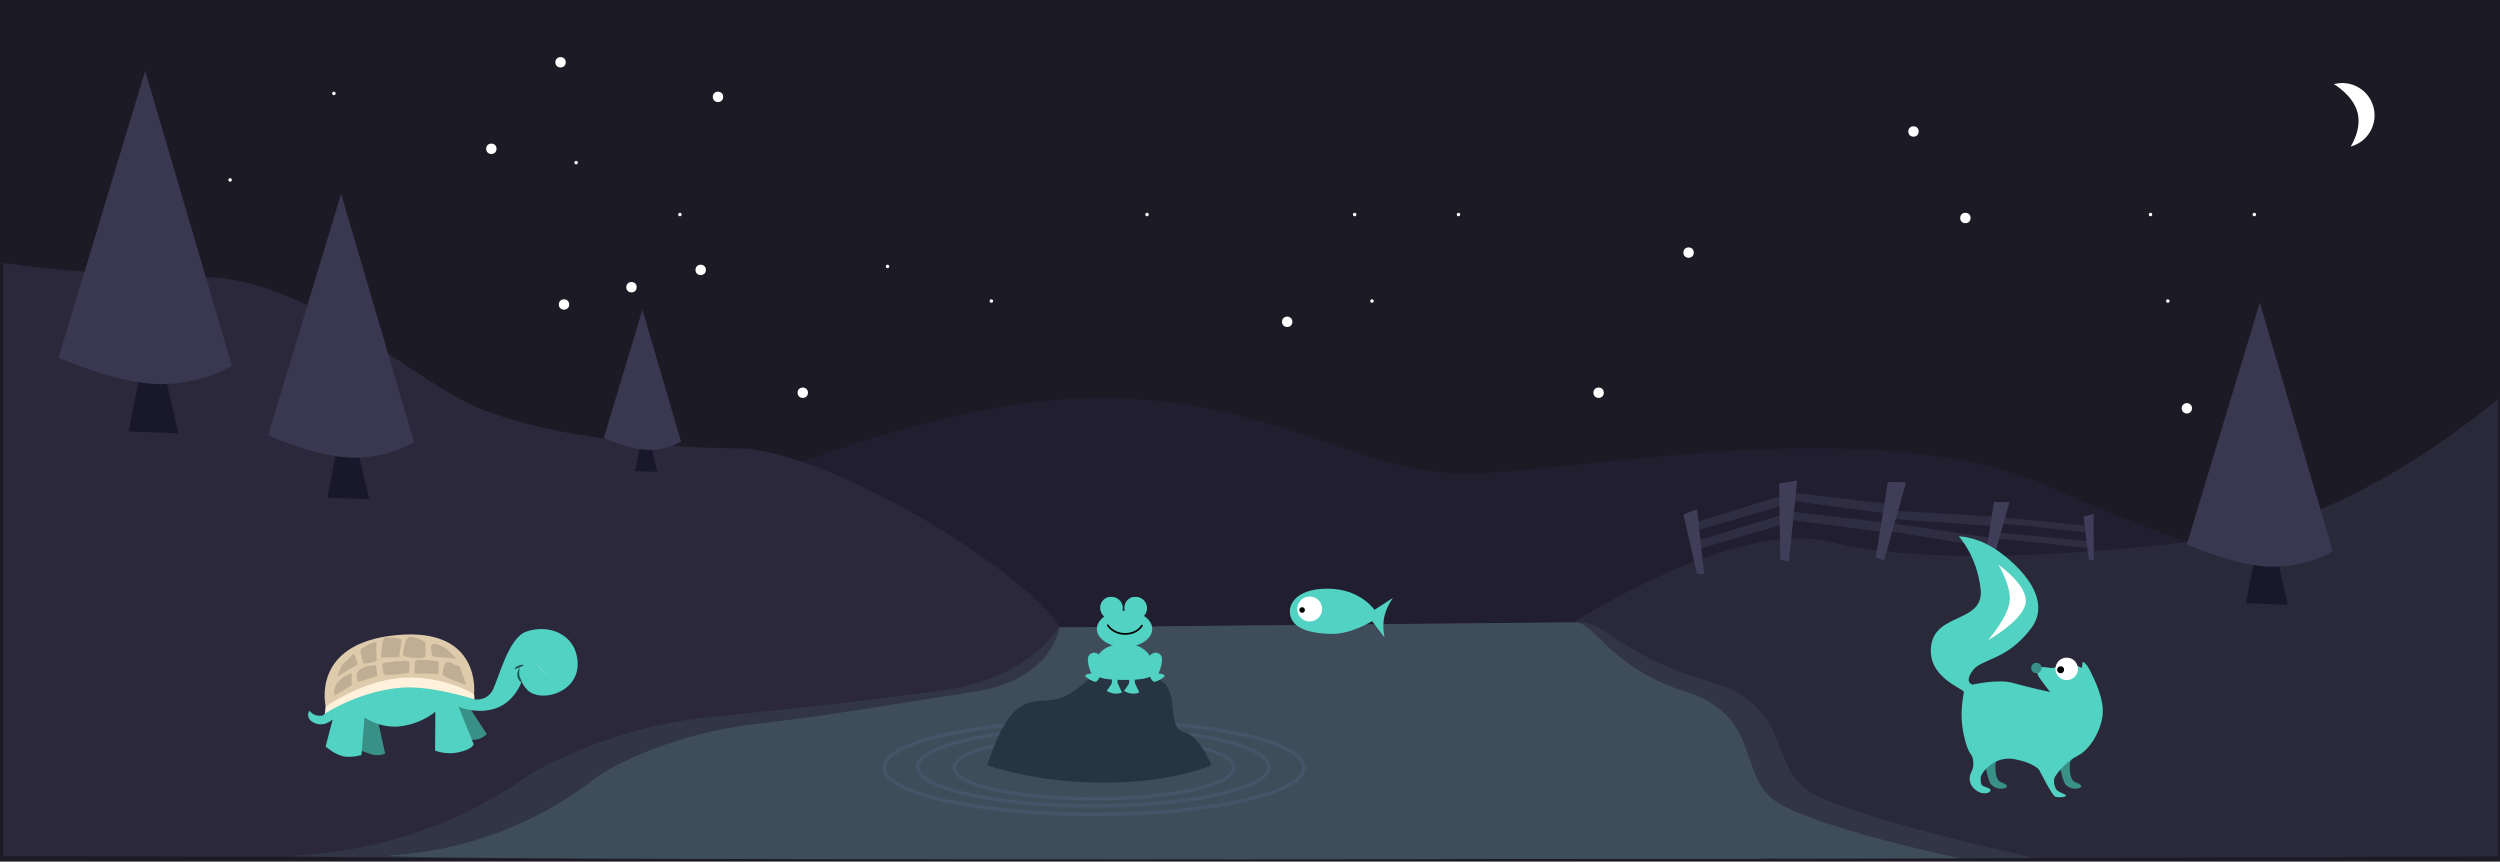 <?xml version="1.0" encoding="UTF-8" standalone="no"?>
<svg viewBox="0 0 1445 498" version="1.1" xmlns="http://www.w3.org/2000/svg" xmlns:xlink="http://www.w3.org/1999/xlink" xmlns:sketch="http://www.bohemiancoding.com/sketch/ns">
    <!-- Generator: Sketch 3.3.2 (12043) - http://www.bohemiancoding.com/sketch -->
    <title>footer</title>
    <desc>Created with Sketch.</desc>
    <defs></defs>
    <g id="Page-1" stroke="none" stroke-width="1" fill="none" fill-rule="evenodd" sketch:type="MSPage">
        <g id="footer" sketch:type="MSLayerGroup">
            <rect id="background" fill="#1B1A25" sketch:type="MSShapeGroup" x="0" y="0" width="1445" height="498"></rect>
            <path d="M427.129,281.746 C427.129,281.746 541.152,229.969 635.633,229.969 C730.113,229.969 778.414,269.191 837.102,273.363 C895.789,277.535 1078.574,233.66 1186.039,281.965 C1293.504,330.27 1392.762,349.602 1392.762,349.602 L986.484,396.125 L468.703,375.969 L427.129,281.746 Z" id="hill" fill="#201E2F" sketch:type="MSShapeGroup"></path>
            <path d="M612.681,362.595 C612.681,362.595 606.344,348.461 562.992,318.574 C519.641,288.688 458.48,259.148 426.203,259.148 C393.926,259.148 309.438,253.977 266.738,231.043 C224.039,208.109 174,160.152 116.008,160.152 C58.016,160.152 1.73,152.009 1.73,152.009 L1.73,494.854 L389.039,495.876 L606.828,449.195 L612.681,362.595 Z" id="hill" fill="#2A283A" sketch:type="MSShapeGroup"></path>
            <path d="M910.059,359.41 C910.059,359.41 1003.062,299.68 1057.578,313.191 C1112.094,326.703 1204.004,321.488 1284.066,310.801 C1364.129,300.113 1443.849,230.451 1443.849,230.451 L1443.849,495.021 L1028.617,496.453 L910.059,359.41 Z" id="hill" fill="#2A293A" sketch:type="MSShapeGroup"></path>
            <path d="M612.293,362.641 C612.293,362.641 608.648,392.871 563.254,399.781 C517.859,406.691 481.332,413.344 436.762,418.457 C392.191,423.57 355.352,440.957 342.496,450.953 C329.641,460.949 289.054,490.016 227.851,494.188 C166.647,498.359 1132.53,496.054 1132.53,496.054 C1132.53,496.054 1044.992,477.613 1024.879,462.059 C1004.766,446.504 1017.234,413.184 974.313,399.781 C931.391,386.379 921.485,359.699 910.712,359.699 C899.938,359.699 612.293,362.641 612.293,362.641 Z" id="river" stroke-linecap="round" fill="#404D5B" sketch:type="MSShapeGroup"></path>
            <path d="M611.909,362.529 C611.909,362.529 595.524,392.004 545.203,398.914 C494.882,405.824 457.431,409.605 408.023,414.719 C358.616,419.832 315.431,440.957 301.181,450.953 C286.93,460.949 241.938,490.016 174.093,494.188 C106.248,498.359 1176.954,496.054 1176.954,496.054 C1176.954,496.054 1066.909,472.238 1044.613,456.684 C1022.317,441.129 1035.635,407.316 988.055,393.914 C940.475,380.512 926.806,359.699 914.863,359.699 C902.921,359.699 611.909,362.529 611.909,362.529 Z" id="river" stroke-linecap="round" opacity="0.339" fill="#404D5B" sketch:type="MSShapeGroup"></path>
            
  
           
            <g id="happy-turtle" transform="translate(178, 363)">
                <g id="Shape_18_1_" transform="translate(83.103, 43.689)" fill="#389086" sketch:type="MSShapeGroup">
                    <g id="Shape_18">
                        <path d="M9.841,1.675 L0,0.218 L2.916,21.044 C2.916,21.044 11.518,21.481 14.944,20.607 C18.37,19.733 20.265,17.621 20.265,17.621 L9.841,1.675 L9.841,1.675 Z" id="Shape"></path>
                    </g>
                </g>
                <g id="Shape_18_copy_1_" transform="translate(26.972, 48.786)" fill="#389086" sketch:type="MSShapeGroup">
                    <g id="Shape_18_copy">
                        <path d="M13.559,5.097 L4.957,0.146 L0.219,20.607 C0.219,20.607 8.092,24.175 11.591,24.612 C15.09,25.049 17.641,23.811 17.641,23.811 L13.559,5.097 L13.559,5.097 Z" id="Shape"></path>
                    </g>
                </g>
                <g id="Shape_3_1_" fill="#52D2C3" sketch:type="MSShapeGroup">
                    <g id="Shape_3">
                        <path d="M155.854,19.296 C154.542,2.694 138.213,-2.33 126.039,2.112 C115.979,5.825 110.512,28.107 107.013,35.388 C103.514,42.67 96.079,41.214 96.079,41.214 C96.079,41.214 83.759,32.184 70.783,28.689 C57.807,25.194 33.022,32.257 25.514,36.408 C18.079,40.558 9.112,50.097 9.112,50.097 C9.112,50.097 8.675,51.117 5.103,50.534 C2.624,50.097 0.802,47.767 0.802,47.767 C0.802,47.767 -1.531,51.408 2.26,54.029 C8.675,58.398 14.288,52.791 14.288,52.791 L10.206,68.447 C10.206,68.447 15.964,73.762 21.723,74.345 C26.826,74.854 30.836,73.18 30.908,73.544 L32.731,51.699 C32.731,51.699 41.77,58.252 53.434,56.796 C66.045,55.267 73.626,48.35 73.626,48.35 L73.48,70.85 C73.48,70.85 79.677,73.398 86.529,71.942 C94.839,70.194 95.933,67.427 95.714,66.99 C94.548,64.15 87.039,45.437 87.039,45.437 C87.768,46.019 108.325,53.956 119.843,37.718 C123.196,33.058 123.415,31.019 123.269,30.291 C123.196,30.073 123.123,29.927 123.123,29.927 C123.123,29.927 123.196,30 123.269,30.291 C123.561,31.165 124.581,33.495 126.768,35.752 C134.714,43.689 157.239,37.136 155.854,19.296 L155.854,19.296 Z" id="Shape"></path>
                    </g>
                </g>
                <g id="Shape_1_1_" transform="translate(9.477, 3.641)" fill="#DECBAC" sketch:type="MSShapeGroup">
                    <g id="Shape_1">
                        <path d="M41.041,0.51 C-8.602,5.534 0.875,42.306 0.875,42.306 C0.875,42.306 20.193,30.874 43.082,28.398 C65.899,25.922 86.529,34.369 86.529,34.369 C86.529,34.369 91.194,-4.587 41.041,0.51 L41.041,0.51 Z" id="Shape"></path>
                    </g>
                </g>
                <g id="Shape_2_1_" transform="translate(9.477, 28.398)" fill="#FFF1DB" sketch:type="MSShapeGroup">
                    <g id="Shape_2">
                        <path d="M86.529,9.612 C86.529,9.612 65.316,-2.694 40.458,0.874 C19.172,3.859 0.729,17.112 0.729,17.112 L0.292,21.117 C0.292,21.117 18.151,9.102 41.697,6.335 C59.338,3.859 86.821,12.816 86.821,12.816 L86.529,9.612 L86.529,9.612 Z" id="Shape"></path>
                    </g>
                </g>
                <g id="Shape_4_1_" transform="translate(77.271, 18.932)" fill="#BFAE94" sketch:type="MSShapeGroup">
                    <g id="Shape_4">
                        <path d="M10.716,3.932 C10.279,2.476 9.841,3.641 5.613,1.238 C1.312,-1.165 0.729,5.17 0.583,7.354 C0.437,9.612 14.215,13.981 14.215,13.981 C14.215,13.981 11.08,5.388 10.716,3.932 L10.716,3.932 Z" id="Shape"></path>
                    </g>
                </g>
                <g id="Shape_5_1_" transform="translate(61.234, 18.204)" fill="#BFAE94" sketch:type="MSShapeGroup">
                    <g id="Shape_5">
                        <path d="M6.123,0.291 C3.135,1.51267887e-15 0.802,-0.146 0.583,1.675 C0.364,3.495 0.437,8.083 0.437,8.083 L14.215,8.301 C14.215,8.301 14.215,3.277 14.361,1.893 C14.507,0.437 9.112,0.583 6.123,0.291 L6.123,0.291 Z" id="Shape"></path>
                    </g>
                </g>
                <g id="Shape_6_1_" transform="translate(42.28, 18.932)" fill="#BFAE94" sketch:type="MSShapeGroup">
                    <g id="Shape_6">
                        <path d="M16.256,0.51 C15.892,-0.583 3.936,0.728 1.75,1.165 C-0.364,1.602 1.385,5.898 1.604,7.573 C1.822,9.248 16.11,6.917 16.11,6.917 C16.11,6.917 16.621,1.602 16.256,0.51 L16.256,0.51 Z" id="Shape"></path>
                    </g>
                </g>
                <g id="Shape_7_1_" transform="translate(27.701, 21.117)" fill="#BFAE94" sketch:type="MSShapeGroup">
                    <g id="Shape_7">
                        <path d="M11.664,0.291 C11.664,0.291 3.864,0.51 1.531,3.714 C-0.802,6.917 1.385,10.121 1.385,10.121 L12.32,6.626 L11.664,0.291 L11.664,0.291 Z" id="Shape"></path>
                    </g>
                </g>
                <g id="Shape_8_1_" transform="translate(14.579, 25.485)" fill="#BFAE94" sketch:type="MSShapeGroup">
                    <g id="Shape_8">
                        <path d="M3.135,5.316 C-0.146,8.592 0.729,13.544 0.729,13.544 L10.643,7.718 L10.716,0.51 C10.716,0.51 6.342,2.039 3.135,5.316 L3.135,5.316 Z" id="Shape"></path>
                    </g>
                </g>
                <g id="Shape_9_1_" transform="translate(70.71, 8.738)" fill="#BFAE94" sketch:type="MSShapeGroup">
                    <g id="Shape_9">
                        <path d="M9.768,3.641 C8.529,2.549 3.499,-0.146 1.385,0.51 C-0.729,1.165 1.312,7.718 1.312,7.718 L15.017,8.956 C14.944,8.956 10.935,4.733 9.768,3.641 L9.768,3.641 Z" id="Shape"></path>
                    </g>
                </g>
                <g id="Shape_10_1_" transform="translate(54.673, 4.369)" fill="#BFAE94" sketch:type="MSShapeGroup">
                    <g id="Shape_10">
                        <path d="M13.267,4.442 C13.486,2.767 6.123,0.655 4.009,0.583 C1.822,0.51 -0.073,10.049 0.292,11.359 C0.583,12.67 13.121,14.126 13.267,11.65 C13.413,9.175 13.121,6.117 13.267,4.442 L13.267,4.442 Z" id="Shape"></path>
                    </g>
                </g>
                <g id="Shape_11_1_" transform="translate(41.551, 5.097)" fill="#BFAE94" sketch:type="MSShapeGroup">
                    <g id="Shape_11">
                        <path d="M2.697,0.51 C1.458,1.019 0.656,11.942 0.656,11.942 L11.153,11.65 C11.153,11.65 12.465,3.277 12.611,1.893 C12.684,0.51 3.864,0.073 2.697,0.51 L2.697,0.51 Z" id="Shape"></path>
                    </g>
                </g>
                <g id="Shape_12_1_" transform="translate(29.888, 8.01)" fill="#BFAE94" sketch:type="MSShapeGroup">
                    <g id="Shape_12">
                        <path d="M9.914,10.121 C9.55,7.864 9.55,2.257 9.768,0.51 C9.914,-1.238 0.875,3.495 0.51,4.66 C0.146,5.825 2.114,12.524 2.114,12.524 C2.114,12.524 10.279,12.379 9.914,10.121 L9.914,10.121 Z" id="Shape"></path>
                    </g>
                </g>
                <g id="Shape_13_1_" transform="translate(16.766, 14.563)" fill="#BFAE94" sketch:type="MSShapeGroup">
                    <g id="Shape_13">
                        <path d="M9.914,0.146 C9.914,0.146 3.864,5.752 3.062,6.772 C2.26,7.791 -0.073,13.689 0.583,13.252 C1.239,12.816 12.101,6.335 12.101,6.335 L9.914,0.146 L9.914,0.146 Z" id="Shape"></path>
                    </g>
                </g>
                <g id="Ellipse_1_1_" transform="translate(131.215, 8.01)" fill="#F4FFFD" sketch:type="MSShapeGroup">
                    <g id="Ellipse_1">
                        <path d="M10.554,18.516 C15.24,18.039 18.651,13.858 18.173,9.177 C17.696,4.497 13.51,1.09 8.825,1.567 C4.139,2.044 0.728,6.225 1.205,10.905 C1.683,15.585 5.869,18.993 10.554,18.516 L10.554,18.516 Z" id="Oval"></path>
                    </g>
                </g>
                <g id="Ellipse_1_copy_1_" transform="translate(142.879, 16.019)" fill="#1B1B25" sketch:type="MSShapeGroup">
                    <g id="Ellipse_1_copy">
                        <path d="M3.295,5.225 C4.617,5.09 5.579,3.911 5.444,2.591 C5.31,1.271 4.129,0.31 2.807,0.444 C1.486,0.579 0.524,1.758 0.658,3.078 C0.793,4.398 1.974,5.359 3.295,5.225 L3.295,5.225 Z" id="Oval"></path>
                    </g>
                </g>
                <g id="Shape_20_1_" transform="translate(119.551, 21.117)">
                    <g id="Shape_20"></g>
                </g>
                <g id="Shape_21_1_" transform="translate(119.551, 21.117)" fill="#205851" sketch:type="MSShapeGroup">
                    <g id="Shape_21" transform="translate(0.729, 1.456)">
                        <path d="M2.187,0 C2.187,0 0.364,2.549 0.729,5.097 C1.093,7.646 2.989,8.811 2.989,8.811 L3.062,7.646 C3.062,7.646 2.989,7.427 2.187,5.752 C1.312,3.932 2.187,0 2.187,0 L2.187,0 Z" id="Shape"></path>
                    </g>
                    <path d="M2.26,0.583 C-0.51,1.675 0.073,2.767 0.073,2.767 L5.176,0.583 C5.176,0.583 4.957,-0.51 2.26,0.583 L2.26,0.583 Z" id="Shape"></path>
                </g>
            </g>
            <path d="M1353.511,82.928 C1363.824,82.928 1372.184,74.568 1372.184,64.255 C1372.184,53.943 1363.824,45.582 1353.511,45.582 C1353.511,45.582 1362.461,54.501 1362.461,64.814 C1362.461,75.126 1353.511,82.928 1353.511,82.928 Z" id="moon" fill="#FFFFFF" sketch:type="MSShapeGroup" transform="translate(1362.848, 64.255) rotate(-15) translate(-1362.848, -64.255) "></path>
            
            <circle id="star-1" class="animated flash infinite star" fill="#FFFFFF" sketch:type="MSShapeGroup" cx="1136" cy="126" r="3"></circle>
            <circle id="star-2" class="animated flash infinite star" fill="#FFFFFF" sketch:type="MSShapeGroup" cx="1106" cy="76" r="3"></circle>
            <circle id="star-3" class="animated flash infinite star" fill="#FFFFFF" sketch:type="MSShapeGroup" cx="976" cy="146" r="3"></circle>
            <circle id="star-4" class="animated flash infinite star" fill="#FFFFFF" sketch:type="MSShapeGroup" cx="326" cy="176" r="3"></circle>
            <circle id="star-5" class="animated flash infinite star" fill="#FFFFFF" sketch:type="MSShapeGroup" cx="365" cy="166" r="3"></circle>
            <circle id="star-6" class="animated flash infinite star" fill="#FFFFFF" sketch:type="MSShapeGroup" cx="405" cy="156" r="3"></circle>
            <circle id="star-7" class="animated flash infinite star" fill="#FFFFFF" sketch:type="MSShapeGroup" cx="415" cy="56" r="3"></circle>
            <circle id="star-8" class="animated flash infinite star" fill="#FFFFFF" sketch:type="MSShapeGroup" cx="193" cy="54" r="1"></circle>
            <circle id="star-9" class="animated flash infinite star" fill="#FFFFFF" sketch:type="MSShapeGroup" cx="133" cy="104" r="1"></circle>
            <circle id="star-10" class="animated flash infinite star" fill="#FFFFFF" sketch:type="MSShapeGroup" cx="333" cy="94" r="1"></circle>
            <circle id="star-11" class="animated flash infinite star" fill="#FFFFFF" sketch:type="MSShapeGroup" cx="393" cy="124" r="1"></circle>
            <circle id="star-12" class="animated flash infinite star" fill="#FFFFFF" sketch:type="MSShapeGroup" cx="513" cy="154" r="1"></circle>
            <circle id="star-13" class="animated flash infinite star" fill="#FFFFFF" sketch:type="MSShapeGroup" cx="663" cy="124" r="1"></circle>
            <circle id="star-14" class="animated flash infinite star" fill="#FFFFFF" sketch:type="MSShapeGroup" cx="573" cy="174" r="1"></circle>
            <circle id="star-15" class="animated flash infinite star" fill="#FFFFFF" sketch:type="MSShapeGroup" cx="793" cy="174" r="1"></circle>
            <circle id="star-16" class="animated flash infinite star" fill="#FFFFFF" sketch:type="MSShapeGroup" cx="843" cy="124" r="1"></circle>
            <circle id="star-17" class="animated flash infinite star" fill="#FFFFFF" sketch:type="MSShapeGroup" cx="783" cy="124" r="1"></circle>
            <circle id="star-18" class="animated flash infinite star" fill="#FFFFFF" sketch:type="MSShapeGroup" cx="284" cy="86" r="3"></circle>
            <circle id="star-19" class="animated flash infinite star" fill="#FFFFFF" sketch:type="MSShapeGroup" cx="324" cy="36" r="3"></circle>
            <circle id="star-20" class="animated flash infinite star" fill="#FFFFFF" sketch:type="MSShapeGroup" cx="464" cy="227" r="3"></circle>
            <circle id="star-21" class="animated flash infinite star" fill="#FFFFFF" sketch:type="MSShapeGroup" cx="1253" cy="174" r="1"></circle>
            <circle id="star-22" class="animated flash infinite star" fill="#FFFFFF" sketch:type="MSShapeGroup" cx="1303" cy="124" r="1"></circle>
            <circle id="star-23" class="animated flash infinite star" fill="#FFFFFF" sketch:type="MSShapeGroup" cx="1243" cy="124" r="1"></circle>
            <circle id="star-24" class="animated flash infinite star" fill="#FFFFFF" sketch:type="MSShapeGroup" cx="744" cy="186" r="3"></circle>
            <circle id="star-25" class="animated flash infinite star" fill="#FFFFFF" sketch:type="MSShapeGroup" cx="924" cy="227" r="3"></circle>

            <path class="animated flash infinite star" d="M1264,239 C1265.657,239 1267,237.657 1267,236 C1267,234.343 1265.657,233 1264,233 C1262.343,233 1261,234.343 1261,236 C1261,237.657 1262.343,239 1264,239 Z" id="star-26" fill="#FFFFFF" sketch:type="MSShapeGroup"></path>
           
            <g id="tree" transform="translate(33, 41)" sketch:type="MSShapeGroup">
                <path d="M47.961,174.797 L41.398,208.422 L70.199,209.461 L61.164,170.625 L47.961,174.797 Z" id="trunk" fill="#19182A"></path>
                <path d="M50.914,0 L0.828,165.719 C0.828,165.719 35.008,181.008 59.859,181.008 C84.711,181.008 101,170.277 101,170.277 L50.914,0 Z" id="tree-top" fill="#3A3851" ></path>
            </g>
            <g id="tree" transform="translate(155, 112)" sketch:type="MSShapeGroup">
                <path d="M39.666,147.329 L34.143,175.67 L58.382,176.546 L50.778,143.812 L39.666,147.329 Z" id="trunk" fill="#19182A"></path>
                <path d="M42.152,0 L0,139.677 C0,139.677 28.765,152.564 49.68,152.564 C70.594,152.564 84.303,143.519 84.303,143.519 L42.152,0 Z" id="tree-top" fill="#3A3851"></path>
            </g>
            <g id="tree" transform="translate(349, 179)" sketch:type="MSShapeGroup">
                <path d="M21,78.242 L18.076,93.294 L30.908,93.759 L26.882,76.375 L21,78.242 Z" id="trunk" fill="#19182A"></path>
                <path d="M22.316,0 L0,74.179 C0,74.179 15.229,81.023 26.301,81.023 C37.374,81.023 44.631,76.219 44.631,76.219 L22.316,0 Z" id="tree-top" fill="#3A3851"></path>
            </g>
            <g id="tree" transform="translate(1264, 175)" sketch:type="MSShapeGroup">
                <path d="M39.666,145.329 L34.143,173.67 L58.382,174.546 L50.778,141.812 L39.666,145.329 Z" id="trunk" fill="#19182A"></path>
                <path d="M42.152,0 L0,139.677 C0,139.677 28.765,152.564 49.68,152.564 C70.594,152.564 84.303,143.519 84.303,143.519 L42.152,0 Z" id="tree-top" fill="#3A3851"></path>
            </g>
            <g transform="translate(745,340) scale(.8)">
                <g id="fish" sketch:type="MSShapeGroup">
                    <path d="M1.548,21.512 C5.001,30.137 17.849,32.981 31.533,32.981 C45.217,32.981 60.126,23.772 60.126,23.772 L69.086,35.653 C69.086,35.653 67.173,27.702 69.086,19.842 C70.787,12.853 75.308,6.811 75.308,6.811 L61.8,15.627 C61.8,15.627 51.559,0.306 27.893,0.306 C4.227,0.306 -1.905,12.887 1.548,21.512 Z" id="Path-31" fill="#52D2C3"></path>
                    <circle id="Oval-36" fill="#FFFFFF" cx="15" cy="15" r="9"></circle>
                    <circle id="Oval-36-Copy" fill="#000000" cx="9.536" cy="15.732" r="2"></circle>
                </g>
           </g>

             <path id="motionPath" d="M1.044,75.249 C-3.766,107.739 8.121,130.032 35.166,130.032 C62.211,130.032 83.236,123.729 112.469,126.689 C141.702,129.65 170.079,137.925 184.174,124.689 C236.828,75.249 177.368,0.249 100.538,0.249 C23.709,0.249 5.854,42.758 1.044,75.249 Z" sketch:type="MSShapeGroup"></path>
    
           

              <animateMotion 
                    xlink:href="#fish"
                    dur="3s"
                    begin="0s"
                    fill="freeze"
                    repeatCount="indefinite"
                    rotate="auto-reverse"
                    >
                <mpath xlink:href="#motionPath" />
            </animateMotion>


       <g id="water-cover" sketch:type="MSLayerGroup" transform="translate(0,0)" fill-opacity="0.9" fill="#404D5B">
            <path d="M724.455,395.754 C768.52,395.754 798.539,408.705 846.215,408.705 C893.891,408.705 949.945,401.436 973.768,408.705 C997.59,415.975 1006.539,460.723 1013.203,475.656 C1019.867,490.59 1018.082,496.326 1018.082,496.326 L705.938,496.63 C705.938,496.63 696.914,469.729 702.141,446.088 C707.367,422.447 680.391,395.754 724.455,395.754 Z" id="Path-101" sketch:type="MSShapeGroup"></path>
        </g>
   

         <ellipse id="ripple" stroke="#506479" stroke-width="2" opacity= "0" stroke-linecap="round" sketch:type="MSShapeGroup" cx="910" cy="406.305" rx="36" ry="8">
                <animate attributeType="CSS" attributeName="opacity" dur="3s" begin="1.8s" keyTimes="0; .05; .3; 1" values="0; 1; 0; 0;" repeatCount="indefinite"/>
        </ellipse>

         <ellipse id="ripple" stroke="#506479" stroke-width="2" opacity= "0" stroke-linecap="round" sketch:type="MSShapeGroup" cx="910" cy="406.305" rx="24" ry="4">
                <animate attributeType="CSS" attributeName="opacity" dur="3s" begin="1.9s" keyTimes="0; .05; .3; 1" values="0; 1; 0; 0;" repeatCount="indefinite"/>
         </ellipse>

        <ellipse id="ripple" stroke="#506479" stroke-width="2" opacity= "0" stroke-linecap="round" sketch:type="MSShapeGroup" cx="750" cy="400" rx="46.3" ry="10.383">
                <animate attributeType="CSS" attributeName="opacity" dur="3s" begin="0.2s" keyTimes="0; .05; .3; 1" values="0; 1; 0; 0;" repeatCount="indefinite"/>
        </ellipse>

         <ellipse id="ripple" stroke="#506479" stroke-width="2" opacity= "0" stroke-linecap="round" sketch:type="MSShapeGroup" cx="750" cy="400" rx="30.867" ry="6.922">
                <animate attributeType="CSS" attributeName="opacity" dur="3s" begin="0.3s" keyTimes="0; .05; .3; 1" values="0; 1; 0; 0;" repeatCount="indefinite"/>
         </ellipse>

            <path d="M631.965,465.829 C688.065,465.829 733.543,455.745 733.543,443.306 C733.543,430.867 688.065,420.783 631.965,420.783 C575.866,420.783 530.388,430.867 530.388,443.306 C530.388,455.745 575.866,465.829 631.965,465.829 Z" id="ripple2" stroke="#445568" stroke-width="2" stroke-linecap="round" sketch:type="MSShapeGroup" >
                <animate attributeType="CSS" attributeName="opacity" dur="2s" begin=".2s" keyTimes="0; .5; 1" values="0; 1; 0;" repeatCount="indefinite"/>
            </path>
            
            <ellipse id="ripple3" stroke="#445568" stroke-width="2" stroke-linecap="round" sketch:type="MSShapeGroup" cx="632.387" cy="443.716" rx="121.387" ry="27.027">
                <animate attributeType="CSS" attributeName="opacity" dur="2s" begin=".4s" keyTimes="0; .5; 1" values="0; 1; 0;" repeatCount="indefinite"/>      
            </ellipse>

            <ellipse id="ripple1" stroke="#445568" stroke-width="2" stroke-linecap="round" sketch:type="MSShapeGroup" cx="632.387" cy="443.716" rx="80.925" ry="18.018">
                 <animate attributeType="CSS" attributeName="opacity" dur="2s" begin="0s" keyTimes="0; .5; 1" values="0; 1; 0;" repeatCount="indefinite"/>
            </ellipse>

            <path d="M570.739,442.243 C570.739,442.243 578.083,415.66 590.034,408.336 C601.986,401.013 608.634,410.719 626.925,394.583 C645.216,378.447 664.088,387.765 672.577,394.583 C681.065,401.401 674.524,420.6 684.017,422.948 C693.51,425.295 700.219,442.243 700.219,442.243 C700.219,442.243 678.636,452.396 638.035,452.396 C597.434,452.396 570.739,442.243 570.739,442.243 Z" id="rock" fill="#273441" sketch:type="MSShapeGroup"></path>

            <g id="frog" transform="translate(627, 345)" sketch:type="MSShapeGroup">
                <ellipse id="Oval-38" fill="#52D2C3" cx="23" cy="18.5" rx="16" ry="10.5"></ellipse>
                <path d="M23,48 C44.519,48 40.302,42.926 39,37.5 C37.623,31.763 31.837,27 23,27 C14.163,27 7.326,31.259 6.218,37.5 C5.11,43.741 1.803,48 23,48 Z" id="Oval-38-Copy" fill="#52D2C3"></path>
                <circle id="Oval-39" fill="#52D2C3" cx="15.5" cy="6.5" r="6.5"></circle>
                <circle id="Oval-39-Copy" fill="#52D2C3" cx="29.5" cy="6.5" r="6.5"></circle>
                <circle id="Oval-39-Copy-2" fill="#FFFFFF" cx="29.5" cy="6.5" r="4.5"></circle>
                <circle id="Oval-39-Copy-4" fill="#000000" cx="27.5" cy="6.5" r="1.5"></circle>
                <circle id="Oval-39-Copy-3" fill="#FFFFFF" cx="15.5" cy="6.5" r="4.5"></circle>
                <path d="M13.5,8 C14.328,8 15,7.328 15,6.5 C15,5.672 14.328,5 13.5,5 C12.672,5 12,5.672 12,6.5 C12,7.328 12.672,8 13.5,8 Z" id="Oval-39-Copy-5" fill="#000000"></path>
                <path d="M13.342,16.407 C13.342,16.407 16.187,21.397 23.333,21.397 C30.479,21.397 33.042,16.581 33.042,16.581" id="Path-32" stroke="#000000" stroke-linecap="round"></path>
                <path d="M9.421,34.641 C9.421,34.641 6.702,30.606 3.198,33.006 C-0.305,35.405 3.801,44.235 3.801,44.235 C3.801,44.235 -0.429,44.664 0.391,45.875 C1.211,47.086 4.736,49.062 6.147,49.062 C7.559,49.062 8.862,45.875 8.862,45.875 L9.421,34.641 Z" id="Path-33" fill="#52D2C3"></path>
                <path d="M46.135,34.641 C46.135,34.641 43.416,30.606 39.913,33.006 C36.41,35.405 40.516,44.235 40.516,44.235 C40.516,44.235 36.286,44.664 37.105,45.875 C37.925,47.086 41.45,49.062 42.862,49.062 C44.274,49.062 45.577,45.875 45.577,45.875 L46.135,34.641 Z" id="Path-33-Copy" fill="#52D2C3" transform="translate(41.568, 40.653) scale(-1, 1) translate(-41.568, -40.653) "></path>
                <path d="M16.322,37.681 L15.578,50.11 L12.689,54.362 C12.689,54.362 15.186,55.931 17.917,55.931 C20.649,55.931 21.474,55.203 21.474,55.203 L18.917,49.616 L19.09,36.85 L16.322,37.681 Z" id="Path-35" fill="#52D2C3"></path>
                <path d="M26.322,37.681 L25.578,50.11 L22.689,54.362 C22.689,54.362 25.186,55.931 27.917,55.931 C30.649,55.931 31.474,55.203 31.474,55.203 L28.917,49.616 L29.09,36.85 L26.322,37.681 Z" id="Path-35-Copy" fill="#52D2C3"></path>
            </g>
            <g id="fence" transform="translate(973, 275)" sketch:type="MSShapeGroup">
                <path d="M7.24,26.856 L57.217,11.436 L57.564,17.106 L8.629,31.354 L7.24,26.856 Z" id="Path-47" fill="#2F2D41"></path>
                <path d="M7.24,37.856 L57.217,22.436 L57.564,28.106 L8.629,42.354 L7.24,37.856 Z" id="Path-47-Copy" fill="#2F2D41"></path>
                <path d="M63.245,9.837 L117.701,16.201 L115.822,21.563 L62.833,14.549 L63.245,9.837 Z" id="Path-47-Copy-3" fill="#2F2D41"></path>
                <path d="M63.245,20.837 L117.701,27.201 L115.822,32.563 L62.833,25.549 L63.245,20.837 Z" id="Path-47-Copy-2" fill="#2F2D41"></path>
                <path d="M121.845,17.575 L181.956,26.339 L180.117,31.718 L121.59,22.353 L121.845,17.575 Z" id="Path-47-Copy-5" fill="#2F2D41" transform="translate(151.773, 24.646) rotate(-5) translate(-151.773, -24.646) "></path>
                <path d="M120.845,27.575 L180.956,36.339 L179.117,41.718 L120.59,32.353 L120.845,27.575 Z" id="Path-47-Copy-4" fill="#2F2D41"></path>
                <path d="M182.946,23.941 L232.651,28.744 L231.747,32.623 L183.261,27.354 L182.946,23.941 Z" id="Path-47-Copy-7" fill="#2F2D41"></path>
                <path d="M182.82,30.084 L235.468,40.708 L234.254,44.504 L182.935,33.554 L182.82,30.084 Z" id="Path-47-Copy-6" fill="#2F2D41" transform="translate(209.202, 37.294) rotate(-6) translate(-209.202, -37.294) "></path>
                <path d="M7.888,56.792 L0,22.369 L7.888,19.302 L12.023,56.792 L7.888,56.792 Z" id="Path-42" fill="#3F3D57"></path>
                <path d="M60.906,48.519 L51.063,5.566 L60.906,1.739 L66.066,48.519 L60.906,48.519 Z" id="Path-42-Copy" fill="#3F3D57" transform="translate(58.564, 25.129) rotate(12) translate(-58.564, -25.129) "></path>
                <path d="M120.141,47.894 L110.298,4.94 L120.141,1.113 L125.301,47.894 L120.141,47.894 Z" id="Path-42-Copy-2" fill="#3F3D57" transform="translate(117.799, 24.504) rotate(22) translate(-117.799, -24.504) "></path>
                <path d="M181.224,52.541 L172.926,16.331 L181.224,13.105 L185.574,52.541 L181.224,52.541 Z" id="Path-42-Copy-3" fill="#3F3D57" transform="translate(179.25, 32.823) rotate(22) translate(-179.25, -32.823) "></path>
                <path d="M235.706,48.47 L230.088,23.954 L235.706,21.77 L238.652,48.47 L235.706,48.47 Z" id="Path-42-Copy-4" fill="#3F3D57" transform="translate(234.37, 35.12) rotate(6) translate(-234.37, -35.12) "></path>
            </g>
            <g id="skunk" transform="translate(1116, 310)" sketch:type="MSShapeGroup">
                <path d="M77.196,126.402 C77.196,126.402 80.665,128.694 80.665,132.299 C80.665,135.905 80.53,141.155 77.147,142.241 C73.764,143.327 72.873,144.978 75.545,145.668 C78.217,146.357 81.214,145.445 83.12,143.447 C85.026,141.449 87.003,129.628 87.003,129.628 L77.196,126.402 Z" id="Path-39" fill="#389086" transform="translate(80.492, 136.149) scale(-1, 1) translate(-80.492, -136.149) "></path>
                <path d="M34.206,126.402 C34.206,126.402 37.676,128.694 37.676,132.299 C37.676,135.905 37.54,141.155 34.158,142.241 C30.775,143.327 29.884,144.978 32.556,145.668 C35.227,146.357 38.225,145.445 40.131,143.447 C42.036,141.449 44.014,129.628 44.014,129.628 L34.206,126.402 Z" id="Path-39-Copy" fill="#389086" transform="translate(37.502, 136.149) scale(-1, 1) translate(-37.502, -136.149) "></path>
                <path d="M21.297,149.695 C20.537,150.591 25.706,151.238 27.568,150.466 C29.431,149.695 36.839,134.929 36.839,134.929 C36.839,134.929 39.981,130.811 51.269,128.758 C62.558,126.704 70.633,136.502 70.633,139.793 C70.633,143.083 70.297,143.915 68.526,144.642 C66.756,145.37 64.04,145.815 65.154,147.357 C66.268,148.9 69.986,148.987 72.522,147.303 C75.059,145.62 76.97,143.583 76.97,139.848 C76.97,136.112 74.195,135.297 74.934,129.737 C75.672,124.177 77.454,128.001 80.358,114.849 C83.263,101.696 80.358,92.019 80.358,89.982 C80.358,87.946 102.029,81.539 99.184,62.82 C96.339,44.102 68.526,49.949 70.633,30.576 C72.74,11.203 83.263,0 83.263,0 C83.263,0 74.027,0.04 63.385,6.599 C52.742,13.158 27.24,34.628 41.573,53.364 C55.906,72.1 70.172,70.51 75.265,77.64 C80.358,84.77 75.265,85.72 75.265,85.72 C75.265,85.72 60.534,82.25 51.814,84.77 C43.094,87.29 30.497,89.982 30.497,89.982 C30.497,89.982 35.275,83.743 36.839,81.539 C38.403,79.334 38.565,75.56 34.887,75.56 C31.209,75.56 30.17,76.733 26.614,75.56 C23.058,74.387 20.978,73.171 18.165,73.779 C15.352,74.387 12.144,76.076 12.144,76.076 L11.627,72.471 C11.627,72.471 9.716,72.911 7.376,77.64 C5.036,82.37 -1.098,94.371 0.171,103.712 C1.439,113.054 7.45,123.148 14.351,126.704 C21.253,130.261 25.503,135.826 27.24,138.335 C28.978,140.844 28.148,143.812 27.24,145.784 C26.333,147.756 22.058,148.798 21.297,149.695 Z" id="Path-38" fill="#52D2C3" transform="translate(49.721, 75.405) scale(-1, 1) translate(-49.721, -75.405) "></path>
                <ellipse id="Oval-36-Copy-3" fill="#FFFFFF" cx="78.549" cy="76.612" rx="6.5" ry="6.5"></ellipse>
                <circle id="Oval-36-Copy-2" fill="#000000" cx="75.049" cy="77.112" r="2"></circle>
                <path d="M33.317,39.093 C35.652,49.378 54.919,59.955 54.919,59.955 C54.919,59.955 42.332,45.578 42.332,36.249 C42.332,26.92 49.02,16.363 49.02,16.363 C49.02,16.363 30.982,28.808 33.317,39.093 Z" id="Path-41" fill="#FFFFFF" transform="translate(44.014, 38.159) scale(-1, 1) translate(-44.014, -38.159) "></path>
                <circle id="nose" fill="#389086" cx="61.049" cy="76.112" r="3"></circle>
            </g>
        </g>
    </g>
    <clipPath id="cut-off-bottom">
        <rect width="20" height="20" x="310" y="370" fill="#52D2C3">
            <animate attributeName="height" dur="4s" begin="0s" keyTimes="0; 0.02; 0.04; 1" values="0; 20; 0; 0" repeatCount="indefinite"/>
        </rect>
    </clipPath>
    <circle cx="320" cy="380" r="10" clip-path="url(#cut-off-bottom)" fill="#52D2C3"/>
    
    <clipPath id="circle2">
        <rect width="12" height="12" x="636" y="345" fill="#52D2C3">
            <animate attributeName="height" dur="2s" begin="0s" keyTimes="0; 0.05; 0.1; 1" values="0; 12; 0; 0" repeatCount="indefinite"/>
        </rect>
    </clipPath>
    <circle cx="642" cy="351" r="6" clip-path="url(#circle2)" fill="#52D2C3"/>

    <clipPath id="circle3">
        <rect width="12" height="12" x="650" y="345" fill="#52D2C3">
            <animate attributeName="height" dur="2s" begin="0s" keyTimes="0; 0.05; 0.1; 1" values="0; 12; 0; 0" repeatCount="indefinite"/>
        </rect>
    </clipPath>
    <circle cx="656" cy="351" r="6" clip-path="url(#circle3)" fill="#52D2C3"/>



    <clipPath id="circle5">
        <rect width="13" height="0" x="1188" y="380" fill="#52D2C3">
            <animate attributeName="height" dur="2s" begin="2s" keyTimes="0; 0.05; 0.1; 1" values="0; 13; 0; 0" repeatCount="indefinite"/>
        </rect>
    </clipPath>
    <circle cx="1194.5" cy="386.5" r="6.5" clip-path="url(#circle5)" fill="#52D2C3"/>
   
</svg>